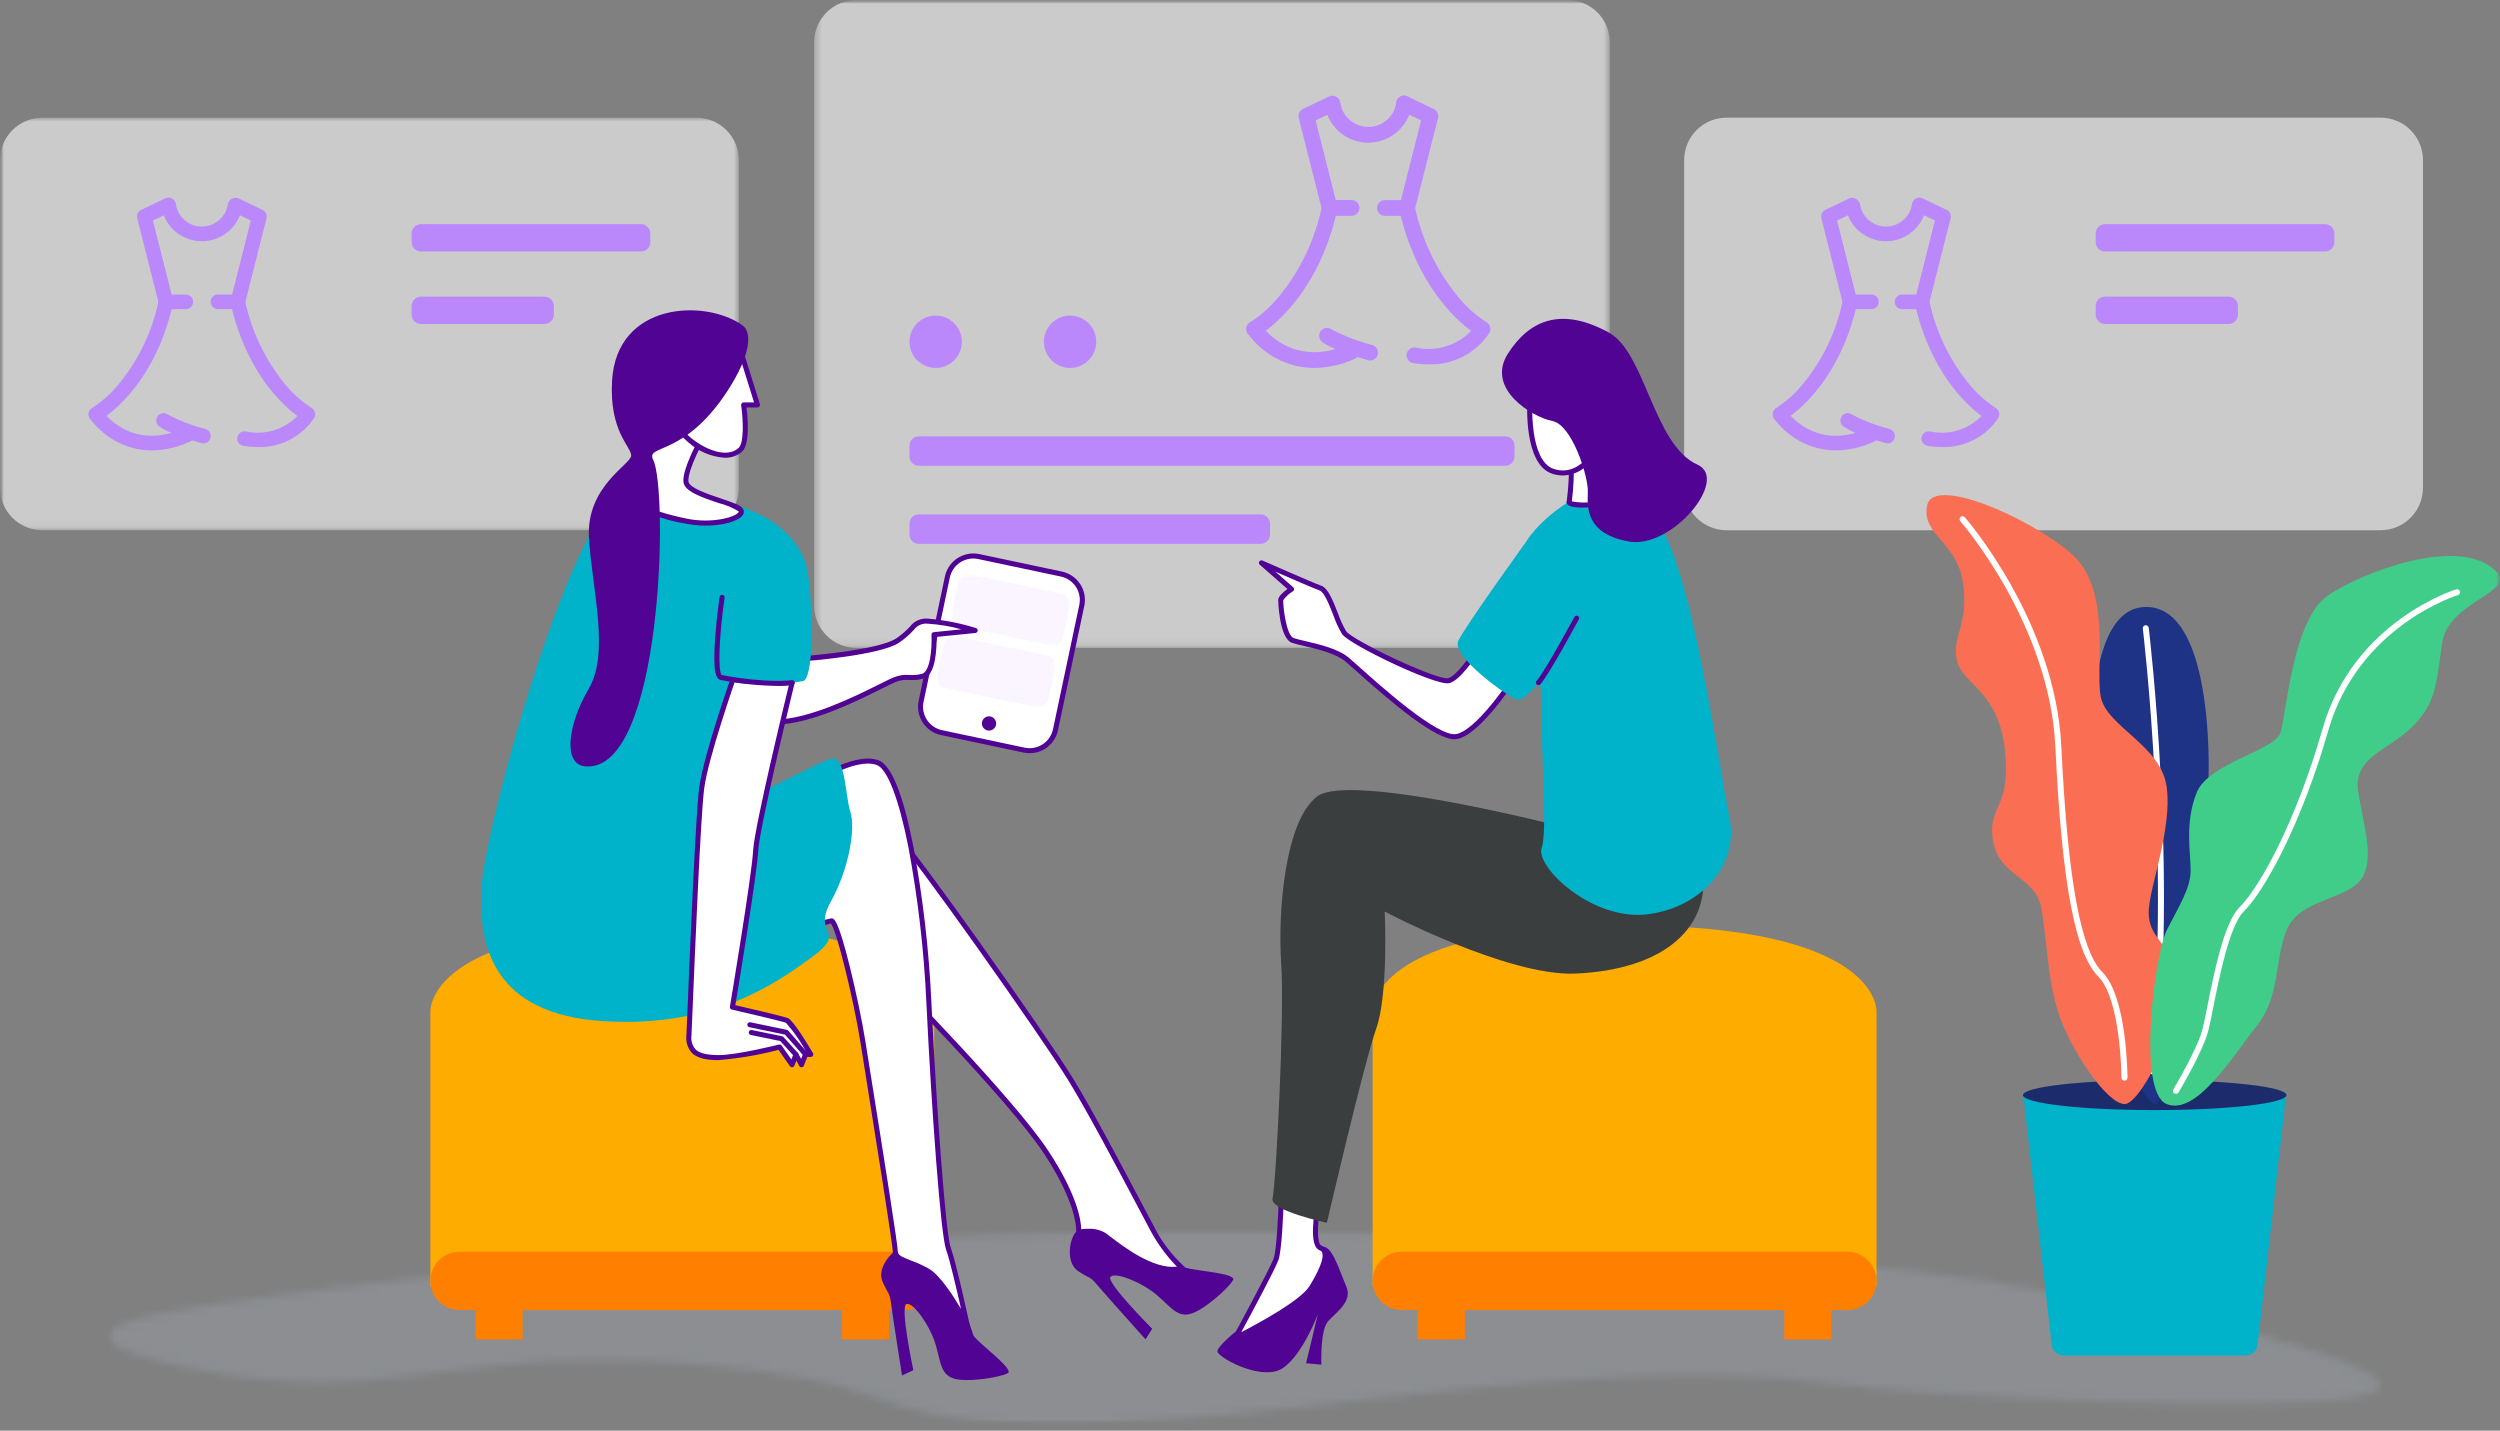 <svg width="339" height="194" viewBox="0 0 339 194" fill="none" xmlns="http://www.w3.org/2000/svg">
    <rect x="0" y="0" width="339" height="194" fill="#808080" stroke="none"/>
    <g clip-path="url(#clip0_3_4718)">
        <mask id="mask0_3_4718" style="mask-type:luminance" maskUnits="userSpaceOnUse" x="0" y="0"
            width="339" height="194">
            <path d="M339 0H0V193.244H339V0Z" fill="white" />
        </mask>
        <g mask="url(#mask0_3_4718)">
            <mask id="mask1_3_4718" style="mask-type:luminance" maskUnits="userSpaceOnUse" x="0"
                y="0" width="339" height="194">
                <path d="M339 0H0V193.244H339V0Z" fill="white" />
            </mask>
            <g mask="url(#mask1_3_4718)">
                <g opacity="0.59">
                    <mask id="mask2_3_4718" style="mask-type:luminance" maskUnits="userSpaceOnUse"
                        x="110" y="0" width="109" height="88">
                        <path d="M218.294 0H110.395V87.863H218.294V0Z" fill="white" />
                    </mask>
                    <g mask="url(#mask2_3_4718)">
                        <path
                            d="M212.539 87.863H116.149C115.393 87.863 114.645 87.714 113.947 87.425C113.249 87.136 112.615 86.712 112.08 86.178C111.546 85.643 111.122 85.009 110.833 84.311C110.544 83.613 110.395 82.865 110.395 82.109V5.754C110.395 4.228 111.001 2.764 112.08 1.685C113.159 0.606 114.623 0 116.149 0L212.54 0C213.296 0 214.044 0.149 214.742 0.438C215.44 0.727 216.074 1.151 216.609 1.685C217.143 2.22 217.567 2.854 217.856 3.552C218.145 4.25 218.294 4.998 218.294 5.754V82.109C218.294 82.865 218.145 83.613 217.856 84.311C217.567 85.009 217.143 85.643 216.609 86.178C216.074 86.712 215.44 87.136 214.742 87.425C214.044 87.714 213.296 87.863 212.54 87.863"
                            fill="white" />
                    </g>
                </g>
                <path
                    d="M204.106 63.16H124.584C124.249 63.159 123.929 63.026 123.692 62.789C123.455 62.552 123.322 62.232 123.321 61.897V60.433C123.322 60.098 123.455 59.778 123.692 59.541C123.929 59.304 124.249 59.171 124.584 59.17H204.106C204.441 59.171 204.761 59.304 204.998 59.541C205.235 59.778 205.368 60.098 205.369 60.433V61.9C205.368 62.235 205.235 62.555 204.998 62.792C204.761 63.029 204.441 63.162 204.106 63.163"
                    fill="#BB88FC" />
                <path
                    d="M170.953 73.748H124.584C124.249 73.747 123.929 73.614 123.692 73.377C123.455 73.14 123.322 72.82 123.321 72.485V71.013C123.322 70.678 123.455 70.358 123.692 70.121C123.929 69.885 124.249 69.751 124.584 69.75H170.953C171.288 69.751 171.608 69.885 171.845 70.121C172.082 70.358 172.215 70.678 172.216 71.013V72.48C172.215 72.815 172.082 73.135 171.845 73.372C171.608 73.609 171.288 73.742 170.953 73.743"
                    fill="#BB88FC" />
                <path
                    d="M130.429 46.345C130.429 47.048 130.221 47.735 129.83 48.319C129.44 48.904 128.884 49.359 128.235 49.629C127.586 49.898 126.871 49.968 126.182 49.831C125.492 49.694 124.859 49.355 124.362 48.858C123.865 48.361 123.526 47.728 123.389 47.038C123.252 46.349 123.323 45.634 123.592 44.985C123.861 44.336 124.316 43.781 124.9 43.39C125.485 42.999 126.172 42.791 126.875 42.791C127.818 42.791 128.722 43.166 129.388 43.832C130.055 44.498 130.429 45.402 130.429 46.345Z"
                    fill="#BB88FC" />
                <path
                    d="M148.653 46.345C148.653 47.048 148.445 47.735 148.054 48.319C147.663 48.904 147.108 49.359 146.459 49.629C145.81 49.898 145.095 49.968 144.406 49.831C143.716 49.694 143.083 49.355 142.586 48.858C142.089 48.361 141.75 47.728 141.613 47.038C141.476 46.349 141.547 45.634 141.816 44.985C142.085 44.336 142.54 43.781 143.125 43.39C143.709 42.999 144.396 42.791 145.099 42.791C146.042 42.791 146.946 43.166 147.612 43.832C148.279 44.498 148.653 45.402 148.653 46.345Z"
                    fill="#BB88FC" />
                <path
                    d="M190.795 29.275H187.795C187.511 29.275 187.238 29.162 187.037 28.961C186.836 28.76 186.723 28.488 186.723 28.203C186.723 27.919 186.836 27.647 187.037 27.446C187.238 27.245 187.511 27.132 187.795 27.132H189.964L192.698 16.332L189.946 15.014C189.816 14.955 189.698 14.871 189.601 14.767C189.503 14.662 189.428 14.539 189.379 14.405C189.329 14.27 189.308 14.128 189.314 13.985C189.321 13.842 189.357 13.702 189.419 13.573C189.48 13.444 189.567 13.329 189.674 13.234C189.781 13.139 189.906 13.066 190.042 13.021C190.177 12.975 190.32 12.957 190.463 12.967C190.605 12.977 190.745 13.016 190.872 13.081L194.415 14.781C194.638 14.888 194.818 15.069 194.923 15.293C195.028 15.517 195.052 15.77 194.991 16.01L191.837 28.474C191.779 28.705 191.645 28.91 191.457 29.057C191.268 29.204 191.037 29.283 190.798 29.283"
                    fill="#BB88FC" />
                <path
                    d="M193.712 49.411C193.014 49.409 192.318 49.352 191.629 49.241C191.49 49.219 191.357 49.17 191.237 49.096C191.117 49.022 191.013 48.926 190.93 48.812C190.763 48.582 190.695 48.295 190.739 48.014C190.784 47.734 190.938 47.483 191.169 47.316C191.399 47.149 191.685 47.08 191.966 47.125C193.307 47.422 194.702 47.371 196.018 46.977C197.334 46.583 198.527 45.858 199.484 44.872C197.248 43.217 191.971 38.387 189.748 28.438C189.693 28.163 189.748 27.878 189.9 27.643C190.053 27.408 190.292 27.242 190.565 27.181C190.839 27.12 191.126 27.169 191.364 27.316C191.602 27.464 191.773 27.699 191.84 27.971C192.78 32.456 194.78 36.65 197.673 40.203C198.777 41.56 200.088 42.736 201.556 43.687C201.679 43.757 201.787 43.85 201.874 43.962C201.96 44.074 202.024 44.202 202.061 44.338C202.098 44.475 202.108 44.617 202.09 44.758C202.072 44.898 202.027 45.033 201.956 45.156C201.058 46.508 199.829 47.609 198.387 48.354C196.944 49.099 195.336 49.463 193.713 49.412"
                    fill="#BB88FC" />
                <path
                    d="M183.299 29.275H180.299C180.06 29.275 179.829 29.196 179.64 29.049C179.452 28.902 179.318 28.697 179.26 28.466L176.106 16.002C176.045 15.762 176.07 15.509 176.175 15.285C176.28 15.061 176.459 14.88 176.682 14.773L180.225 13.073C180.48 12.958 180.77 12.948 181.033 13.044C181.295 13.14 181.51 13.335 181.631 13.588C181.752 13.84 181.769 14.13 181.68 14.395C181.59 14.66 181.4 14.879 181.151 15.006L178.399 16.32L181.133 27.12H183.302C183.581 27.128 183.845 27.245 184.039 27.445C184.233 27.645 184.341 27.913 184.341 28.192C184.341 28.47 184.233 28.738 184.039 28.938C183.845 29.138 183.581 29.255 183.302 29.263"
                    fill="#BB88FC" />
                <path
                    d="M170.062 45.69C169.827 45.688 169.599 45.609 169.413 45.465C169.227 45.32 169.094 45.119 169.034 44.892C168.974 44.664 168.99 44.423 169.081 44.206C169.171 43.989 169.33 43.808 169.534 43.69C171.002 42.74 172.311 41.566 173.416 40.211C176.328 36.67 178.33 32.471 179.249 27.979C179.28 27.842 179.337 27.712 179.418 27.597C179.499 27.482 179.602 27.384 179.72 27.308C179.839 27.233 179.972 27.181 180.11 27.157C180.249 27.133 180.391 27.136 180.528 27.167C180.665 27.198 180.795 27.255 180.91 27.336C181.025 27.417 181.124 27.52 181.199 27.638C181.274 27.757 181.326 27.89 181.35 28.028C181.374 28.167 181.371 28.309 181.34 28.446C178.54 40.967 170.908 45.379 170.585 45.561C170.425 45.651 170.245 45.698 170.061 45.698"
                    fill="#BB88FC" />
                <path
                    d="M185.544 19.351C184.137 19.354 182.774 18.859 181.696 17.954C180.618 17.049 179.895 15.792 179.655 14.405C179.626 14.264 179.625 14.119 179.653 13.978C179.681 13.837 179.737 13.703 179.817 13.584C179.898 13.465 180.002 13.364 180.123 13.286C180.244 13.208 180.379 13.155 180.52 13.13C180.662 13.105 180.807 13.11 180.947 13.142C181.087 13.175 181.219 13.235 181.335 13.32C181.452 13.404 181.55 13.511 181.624 13.634C181.698 13.758 181.746 13.895 181.766 14.037C181.925 14.937 182.4 15.75 183.106 16.331C183.811 16.912 184.701 17.222 185.614 17.205C186.528 17.188 187.406 16.845 188.089 16.239C188.773 15.633 189.217 14.802 189.343 13.897C189.381 13.616 189.53 13.361 189.756 13.189C189.982 13.017 190.267 12.942 190.549 12.98C190.831 13.018 191.085 13.167 191.257 13.393C191.429 13.619 191.504 13.905 191.466 14.186C191.265 15.615 190.555 16.924 189.468 17.872C188.38 18.821 186.986 19.346 185.543 19.35"
                    fill="#BB88FC" />
                <path
                    d="M178.221 49.898C176.365 49.901 174.54 49.427 172.921 48.521C171.446 47.704 170.167 46.574 169.174 45.211C169.096 45.094 169.042 44.963 169.014 44.825C168.987 44.687 168.987 44.545 169.014 44.407C169.042 44.269 169.096 44.137 169.174 44.02C169.253 43.904 169.353 43.803 169.47 43.725C169.587 43.647 169.718 43.593 169.856 43.565C169.994 43.538 170.136 43.538 170.274 43.565C170.412 43.593 170.543 43.647 170.66 43.725C170.777 43.803 170.878 43.904 170.956 44.021C171.13 44.279 175.191 50.106 182.867 46.678C182.996 46.616 183.136 46.581 183.279 46.574C183.422 46.568 183.565 46.59 183.699 46.639C183.833 46.689 183.957 46.764 184.061 46.862C184.166 46.96 184.25 47.078 184.308 47.208C184.366 47.339 184.398 47.48 184.401 47.623C184.404 47.766 184.378 47.908 184.325 48.041C184.272 48.174 184.194 48.295 184.093 48.397C183.993 48.499 183.873 48.58 183.741 48.635C182.013 49.442 180.133 49.873 178.226 49.898"
                    fill="#BB88FC" />
                <path
                    d="M185.802 48.885C185.703 48.885 185.604 48.871 185.509 48.844C184.7 48.615 180.598 47.418 179.3 46.377C179.186 46.29 179.09 46.182 179.019 46.058C178.947 45.934 178.901 45.796 178.884 45.654C178.866 45.512 178.878 45.368 178.917 45.23C178.956 45.092 179.022 44.963 179.112 44.852C179.202 44.74 179.313 44.647 179.439 44.579C179.565 44.511 179.704 44.469 179.846 44.456C179.989 44.442 180.133 44.457 180.269 44.5C180.406 44.543 180.533 44.613 180.642 44.706C182.372 45.608 184.201 46.305 186.093 46.783C186.339 46.856 186.551 47.014 186.69 47.23C186.829 47.446 186.886 47.704 186.851 47.958C186.816 48.212 186.691 48.446 186.498 48.615C186.306 48.785 186.059 48.88 185.802 48.883"
                    fill="#BB88FC" />
                <g opacity="0.59">
                    <mask id="mask3_3_4718" style="mask-type:luminance" maskUnits="userSpaceOnUse"
                        x="0" y="15" width="101" height="57">
                        <path d="M100.186 15.959H0V71.904H100.186V15.959Z" fill="white" />
                    </mask>
                    <g mask="url(#mask3_3_4718)">
                        <path
                            d="M94.431 71.904H5.754C4.228 71.904 2.764 71.298 1.685 70.219C0.606 69.14 0 67.676 0 66.15L0 21.709C0.001 20.184 0.608 18.721 1.687 17.643C2.766 16.565 4.229 15.959 5.754 15.959H94.431C95.957 15.959 97.421 16.565 98.5 17.644C99.579 18.723 100.185 20.187 100.185 21.713V66.149C100.185 67.675 99.579 69.139 98.5 70.218C97.421 71.297 95.957 71.904 94.431 71.904Z"
                            fill="white" />
                    </g>
                </g>
                <path
                    d="M86.921 34.1H57.075C56.74 34.099 56.42 33.965 56.183 33.729C55.947 33.492 55.813 33.172 55.812 32.837V31.655C55.813 31.32 55.947 31 56.183 30.763C56.42 30.526 56.74 30.393 57.075 30.392H86.921C87.255 30.394 87.575 30.528 87.811 30.765C88.047 31.001 88.18 31.322 88.181 31.656V32.838C88.18 33.173 88.046 33.493 87.81 33.73C87.573 33.967 87.253 34.1 86.918 34.101"
                    fill="#BB88FC" />
                <path
                    d="M73.84 43.931H57.075C56.74 43.93 56.42 43.797 56.183 43.56C55.947 43.323 55.813 43.003 55.812 42.668V41.486C55.813 41.151 55.947 40.831 56.183 40.594C56.42 40.358 56.74 40.224 57.075 40.223H73.841C74.176 40.224 74.496 40.358 74.733 40.594C74.969 40.831 75.103 41.151 75.104 41.486V42.668C75.103 43.003 74.969 43.323 74.733 43.56C74.496 43.797 74.176 43.93 73.841 43.931"
                    fill="#BB88FC" />
                <path
                    d="M32.249 41.926H29.46C29.213 41.901 28.985 41.786 28.818 41.602C28.652 41.418 28.56 41.179 28.56 40.931C28.56 40.683 28.652 40.444 28.818 40.26C28.985 40.076 29.213 39.961 29.46 39.936H31.474L34.012 29.903L31.457 28.679C31.246 28.55 31.09 28.347 31.02 28.109C30.95 27.872 30.971 27.617 31.078 27.394C31.185 27.171 31.37 26.995 31.599 26.901C31.828 26.807 32.084 26.802 32.317 26.885L35.606 28.461C35.813 28.561 35.978 28.729 36.076 28.937C36.173 29.144 36.196 29.379 36.141 29.602L33.213 41.176C33.158 41.39 33.033 41.58 32.859 41.716C32.684 41.852 32.469 41.926 32.248 41.927"
                    fill="#BB88FC" />
                <path
                    d="M34.958 60.622C34.31 60.62 33.663 60.568 33.023 60.464C32.892 60.445 32.767 60.401 32.654 60.333C32.54 60.265 32.442 60.176 32.364 60.069C32.285 59.963 32.229 59.842 32.198 59.714C32.167 59.586 32.161 59.453 32.182 59.323C32.203 59.192 32.249 59.068 32.319 58.955C32.388 58.843 32.479 58.746 32.587 58.669C32.694 58.593 32.816 58.538 32.944 58.509C33.073 58.48 33.206 58.476 33.336 58.499C34.581 58.775 35.877 58.728 37.099 58.362C38.321 57.996 39.429 57.323 40.317 56.407C38.241 54.87 33.341 50.386 31.277 41.148C31.247 41.02 31.243 40.887 31.265 40.758C31.286 40.628 31.333 40.504 31.403 40.392C31.473 40.281 31.564 40.185 31.672 40.109C31.779 40.033 31.901 39.979 32.029 39.95C32.157 39.922 32.29 39.919 32.419 39.942C32.549 39.965 32.672 40.013 32.783 40.084C32.894 40.155 32.989 40.247 33.064 40.355C33.139 40.464 33.192 40.585 33.219 40.714C34.092 44.878 35.949 48.772 38.635 52.071C39.659 53.33 40.873 54.422 42.235 55.305C42.465 55.437 42.633 55.654 42.703 55.91C42.772 56.166 42.738 56.439 42.606 56.669C41.772 57.925 40.632 58.947 39.292 59.639C37.953 60.331 36.459 60.669 34.952 60.621"
                    fill="#BB88FC" />
                <path
                    d="M25.288 41.926H22.5C22.279 41.925 22.064 41.851 21.889 41.715C21.715 41.579 21.59 41.389 21.535 41.175L18.607 29.602C18.552 29.379 18.575 29.144 18.672 28.937C18.77 28.729 18.936 28.561 19.142 28.461L22.431 26.885C22.668 26.778 22.937 26.768 23.181 26.857C23.426 26.946 23.625 27.127 23.738 27.362C23.85 27.596 23.866 27.865 23.783 28.111C23.699 28.358 23.523 28.561 23.291 28.679L20.736 29.903L23.274 39.936H25.288C25.535 39.961 25.763 40.076 25.93 40.26C26.096 40.444 26.188 40.683 26.188 40.931C26.188 41.179 26.096 41.418 25.93 41.602C25.763 41.786 25.535 41.901 25.288 41.926Z"
                    fill="#BB88FC" />
                <path
                    d="M12.998 57.168C12.778 57.168 12.565 57.095 12.39 56.961C12.216 56.827 12.092 56.639 12.036 56.426C11.98 56.214 11.996 55.989 12.081 55.786C12.167 55.584 12.317 55.415 12.508 55.307C13.869 54.423 15.084 53.332 16.108 52.073C18.812 48.785 20.671 44.886 21.524 40.716C21.551 40.587 21.604 40.465 21.679 40.357C21.754 40.249 21.849 40.157 21.96 40.086C22.07 40.015 22.194 39.967 22.324 39.944C22.453 39.921 22.586 39.924 22.714 39.952C22.842 39.981 22.964 40.035 23.071 40.111C23.179 40.187 23.27 40.283 23.34 40.394C23.41 40.506 23.457 40.63 23.479 40.76C23.5 40.889 23.496 41.022 23.466 41.15C20.866 52.776 13.78 56.873 13.479 57.042C13.331 57.126 13.163 57.17 12.993 57.17"
                    fill="#BB88FC" />
                <path
                    d="M27.373 32.712C26.066 32.715 24.801 32.255 23.8 31.415C22.799 30.575 22.128 29.407 21.905 28.12C21.88 27.99 21.881 27.857 21.907 27.727C21.934 27.597 21.987 27.474 22.062 27.366C22.137 27.257 22.233 27.164 22.344 27.092C22.456 27.021 22.58 26.972 22.711 26.95C22.841 26.927 22.974 26.93 23.104 26.96C23.233 26.989 23.354 27.044 23.462 27.121C23.569 27.198 23.66 27.296 23.73 27.409C23.799 27.522 23.845 27.647 23.865 27.778C24.012 28.614 24.453 29.37 25.108 29.91C25.763 30.45 26.589 30.738 27.438 30.722C28.287 30.707 29.102 30.388 29.737 29.825C30.372 29.261 30.784 28.489 30.9 27.648C30.958 27.407 31.103 27.195 31.308 27.055C31.512 26.915 31.762 26.856 32.008 26.889C32.254 26.923 32.478 27.047 32.638 27.236C32.798 27.427 32.881 27.669 32.872 27.917C32.687 29.245 32.029 30.462 31.018 31.344C30.008 32.226 28.713 32.713 27.372 32.717"
                    fill="#BB88FC" />
                <path
                    d="M20.573 61.075C18.848 61.078 17.152 60.638 15.647 59.796C14.277 59.038 13.089 57.989 12.167 56.723C12.037 56.504 11.997 56.243 12.054 55.995C12.111 55.746 12.261 55.529 12.473 55.388C12.685 55.247 12.943 55.193 13.194 55.236C13.445 55.28 13.67 55.419 13.822 55.623C13.984 55.862 17.755 61.273 24.881 58.09C25.002 58.021 25.137 57.977 25.276 57.963C25.415 57.949 25.555 57.964 25.688 58.008C25.82 58.051 25.943 58.121 26.047 58.215C26.15 58.308 26.233 58.423 26.29 58.55C26.347 58.678 26.377 58.816 26.377 58.955C26.378 59.095 26.349 59.233 26.293 59.361C26.236 59.489 26.154 59.603 26.051 59.697C25.947 59.791 25.826 59.863 25.693 59.907C24.089 60.656 22.343 61.056 20.573 61.08"
                    fill="#BB88FC" />
                <path
                    d="M27.611 60.131C27.519 60.131 27.427 60.118 27.339 60.093C26.588 59.88 22.779 58.769 21.574 57.802C21.469 57.721 21.382 57.62 21.317 57.505C21.251 57.39 21.21 57.264 21.194 57.132C21.178 57.001 21.189 56.868 21.226 56.741C21.262 56.614 21.323 56.495 21.406 56.392C21.489 56.289 21.591 56.203 21.707 56.14C21.823 56.077 21.951 56.038 22.083 56.024C22.214 56.011 22.347 56.024 22.474 56.063C22.6 56.102 22.717 56.165 22.819 56.25C24.426 57.087 26.124 57.734 27.881 58.178C28.105 58.25 28.297 58.398 28.423 58.598C28.549 58.797 28.599 59.035 28.567 59.268C28.535 59.502 28.421 59.716 28.246 59.874C28.071 60.031 27.846 60.122 27.61 60.13"
                    fill="#BB88FC" />
                <g opacity="0.59">
                    <path
                        d="M322.802 71.903H234.125C232.599 71.903 231.135 71.297 230.056 70.218C228.977 69.139 228.371 67.675 228.371 66.149V21.708C228.371 20.182 228.977 18.718 230.056 17.639C231.135 16.56 232.599 15.954 234.125 15.954H322.802C324.328 15.954 325.792 16.56 326.871 17.639C327.95 18.718 328.556 20.182 328.556 21.708V66.144C328.556 66.9 328.407 67.648 328.118 68.346C327.829 69.044 327.405 69.678 326.871 70.213C326.336 70.747 325.702 71.171 325.004 71.46C324.306 71.749 323.558 71.898 322.802 71.898"
                        fill="white" />
                </g>
                <path
                    d="M315.283 34.1H285.437C285.102 34.099 284.782 33.965 284.545 33.729C284.309 33.492 284.175 33.172 284.174 32.837V31.655C284.175 31.32 284.309 31 284.545 30.763C284.782 30.526 285.102 30.393 285.437 30.392H315.283C315.618 30.393 315.938 30.526 316.175 30.763C316.412 31 316.545 31.32 316.546 31.655V32.837C316.545 33.172 316.412 33.492 316.175 33.729C315.938 33.965 315.618 34.099 315.283 34.1Z"
                    fill="#BB88FC" />
                <path
                    d="M302.203 43.931H285.437C285.102 43.93 284.782 43.797 284.545 43.56C284.309 43.323 284.175 43.003 284.174 42.668V41.486C284.175 41.151 284.309 40.831 284.545 40.594C284.782 40.358 285.102 40.224 285.437 40.223H302.203C302.538 40.224 302.858 40.358 303.095 40.594C303.332 40.831 303.465 41.151 303.466 41.486V42.668C303.465 43.003 303.332 43.323 303.095 43.56C302.858 43.797 302.538 43.93 302.203 43.931Z"
                    fill="#BB88FC" />
                <path
                    d="M260.614 41.926H257.825C257.578 41.901 257.35 41.786 257.183 41.602C257.017 41.418 256.925 41.179 256.925 40.931C256.925 40.683 257.017 40.444 257.183 40.26C257.35 40.076 257.578 39.961 257.825 39.936H259.839L262.377 29.903L259.822 28.679C259.59 28.561 259.414 28.358 259.33 28.111C259.247 27.865 259.263 27.596 259.375 27.362C259.488 27.127 259.687 26.946 259.932 26.857C260.176 26.768 260.445 26.778 260.682 26.885L263.971 28.461C264.178 28.561 264.344 28.729 264.441 28.937C264.538 29.144 264.561 29.379 264.506 29.602L261.578 41.175C261.523 41.389 261.398 41.579 261.224 41.715C261.049 41.851 260.835 41.925 260.614 41.926Z"
                    fill="#BB88FC" />
                <path
                    d="M263.33 60.622C262.682 60.62 262.035 60.568 261.396 60.464C261.265 60.445 261.14 60.401 261.027 60.333C260.913 60.265 260.815 60.176 260.737 60.069C260.658 59.963 260.602 59.842 260.571 59.714C260.54 59.586 260.534 59.453 260.555 59.323C260.576 59.192 260.622 59.068 260.692 58.955C260.761 58.843 260.852 58.746 260.96 58.669C261.067 58.593 261.189 58.538 261.317 58.509C261.446 58.48 261.579 58.476 261.709 58.499C262.955 58.775 264.25 58.728 265.472 58.362C266.694 57.996 267.802 57.323 268.69 56.407C266.614 54.87 261.714 50.386 259.65 41.148C259.62 40.902 259.683 40.654 259.827 40.451C259.97 40.249 260.183 40.107 260.425 40.053C260.667 39.999 260.92 40.037 261.136 40.159C261.351 40.281 261.514 40.479 261.592 40.714C262.465 44.878 264.322 48.772 267.008 52.071C268.032 53.33 269.247 54.421 270.608 55.305C270.838 55.437 271.007 55.654 271.076 55.91C271.146 56.166 271.112 56.439 270.98 56.669C270.146 57.925 269.006 58.947 267.666 59.639C266.327 60.33 264.833 60.668 263.326 60.621"
                    fill="#BB88FC" />
                <path
                    d="M253.657 41.926H250.867C250.646 41.925 250.431 41.851 250.256 41.715C250.082 41.579 249.957 41.389 249.902 41.175L246.974 29.602C246.919 29.379 246.942 29.144 247.039 28.937C247.137 28.729 247.302 28.561 247.509 28.461L250.798 26.885C251.031 26.802 251.287 26.807 251.515 26.901C251.744 26.995 251.93 27.171 252.037 27.394C252.144 27.617 252.165 27.872 252.095 28.109C252.025 28.347 251.869 28.55 251.658 28.679L249.103 29.903L251.641 39.936H253.655C253.794 39.922 253.935 39.937 254.067 39.981C254.2 40.025 254.322 40.096 254.426 40.189C254.529 40.283 254.612 40.398 254.669 40.525C254.726 40.653 254.755 40.791 254.755 40.931C254.755 41.071 254.726 41.209 254.669 41.337C254.612 41.464 254.529 41.579 254.426 41.673C254.322 41.766 254.2 41.837 254.067 41.881C253.935 41.925 253.794 41.94 253.655 41.926"
                    fill="#BB88FC" />
                <path
                    d="M241.361 57.168C241.143 57.164 240.933 57.089 240.762 56.955C240.59 56.82 240.468 56.633 240.412 56.423C240.357 56.212 240.372 55.989 240.454 55.788C240.537 55.587 240.684 55.418 240.871 55.307C242.232 54.423 243.447 53.332 244.471 52.073C247.175 48.785 249.034 44.886 249.887 40.716C249.965 40.481 250.128 40.283 250.343 40.161C250.559 40.039 250.812 40.001 251.054 40.055C251.296 40.109 251.509 40.251 251.652 40.453C251.796 40.656 251.858 40.904 251.829 41.15C249.229 52.776 242.143 56.873 241.842 57.042C241.694 57.126 241.526 57.17 241.356 57.17"
                    fill="#BB88FC" />
                <path
                    d="M255.743 32.712C254.436 32.715 253.171 32.255 252.17 31.415C251.17 30.575 250.498 29.407 250.275 28.12C250.25 27.99 250.251 27.857 250.278 27.727C250.305 27.597 250.357 27.474 250.432 27.366C250.507 27.257 250.603 27.164 250.714 27.092C250.826 27.021 250.95 26.972 251.081 26.95C251.211 26.927 251.345 26.93 251.474 26.96C251.602 26.989 251.724 27.044 251.832 27.121C251.939 27.198 252.03 27.296 252.1 27.409C252.169 27.522 252.215 27.647 252.235 27.778C252.382 28.614 252.823 29.37 253.478 29.91C254.133 30.45 254.959 30.738 255.808 30.722C256.657 30.707 257.472 30.388 258.107 29.825C258.742 29.261 259.154 28.489 259.27 27.648C259.328 27.407 259.473 27.195 259.678 27.055C259.882 26.915 260.132 26.856 260.378 26.889C260.624 26.923 260.848 27.047 261.008 27.236C261.168 27.427 261.251 27.669 261.242 27.917C261.057 29.245 260.399 30.462 259.388 31.344C258.378 32.226 257.083 32.713 255.742 32.717"
                    fill="#BB88FC" />
                <path
                    d="M248.941 61.075C247.216 61.078 245.52 60.638 244.015 59.796C242.645 59.037 241.458 57.989 240.536 56.723C240.424 56.504 240.396 56.252 240.458 56.014C240.52 55.777 240.668 55.57 240.872 55.434C241.077 55.298 241.325 55.242 241.568 55.277C241.811 55.312 242.033 55.435 242.191 55.623C242.353 55.862 246.124 61.273 253.25 58.09C253.371 58.021 253.506 57.977 253.645 57.963C253.784 57.949 253.924 57.964 254.057 58.008C254.189 58.051 254.312 58.121 254.415 58.215C254.519 58.308 254.602 58.423 254.659 58.55C254.716 58.678 254.746 58.816 254.746 58.955C254.747 59.095 254.718 59.233 254.662 59.361C254.605 59.489 254.523 59.603 254.42 59.697C254.316 59.791 254.194 59.863 254.062 59.907C252.458 60.656 250.712 61.056 248.942 61.08"
                    fill="#BB88FC" />
                <path
                    d="M255.98 60.131C255.888 60.131 255.796 60.118 255.708 60.093C254.957 59.88 251.148 58.769 249.943 57.802C249.838 57.721 249.751 57.62 249.686 57.505C249.62 57.39 249.579 57.264 249.563 57.132C249.547 57.001 249.558 56.868 249.594 56.741C249.631 56.614 249.692 56.495 249.775 56.392C249.858 56.289 249.96 56.203 250.076 56.14C250.193 56.077 250.32 56.038 250.452 56.024C250.583 56.011 250.716 56.024 250.843 56.063C250.969 56.102 251.087 56.165 251.188 56.25C252.795 57.087 254.493 57.734 256.25 58.178C256.474 58.25 256.666 58.398 256.792 58.598C256.918 58.797 256.969 59.035 256.936 59.268C256.904 59.502 256.79 59.716 256.615 59.874C256.44 60.031 256.215 60.122 255.979 60.13"
                    fill="#BB88FC" />
                <g opacity="0.3">
                    <mask id="mask4_3_4718" style="mask-type:luminance" maskUnits="userSpaceOnUse"
                        x="14" y="166" width="309" height="28">
                        <path d="M322.959 166.861H14.695V193.243H322.959V166.861Z" fill="white" />
                    </mask>
                    <g mask="url(#mask4_3_4718)">
                        <mask id="mask5_3_4718" style="mask-type:luminance"
                            maskUnits="userSpaceOnUse" x="14" y="166" width="309" height="28">
                            <path
                                d="M29.785 176.759C24.057 177.576 14.752 179.074 14.692 181.232C14.638 183.179 22.131 184.774 24.754 185.332C54.745 191.717 61.26 181.012 100.942 185.632C121.755 188.056 118.615 192.076 137.072 193.087C162.326 194.471 200.818 186.071 232.389 186.449C245.859 186.61 246.071 187.971 264.403 189.058C271.603 189.485 322.046 192.413 322.943 187.94C323.105 187.131 321.889 184.878 300.076 179.366C300.076 179.366 195.935 153.055 29.785 176.757"
                                fill="white" />
                        </mask>
                        <g mask="url(#mask5_3_4718)">
                            <path d="M323.109 153.057H14.642V194.473H323.109V153.057Z"
                                fill="url(#paint0_linear_3_4718)" />
                        </g>
                    </g>
                </g>
                <path
                    d="M304.528 183.811H279.828C279.429 183.811 279.044 183.664 278.746 183.399C278.449 183.133 278.259 182.767 278.214 182.371L274.314 148.089H310.036L306.136 182.371C306.091 182.767 305.901 183.133 305.604 183.399C305.306 183.664 304.921 183.811 304.522 183.811"
                    fill="#00B2CA" />
                <path
                    d="M310.039 148.496C310.039 149.617 302.039 150.526 292.178 150.526C282.317 150.526 274.317 149.617 274.317 148.496C274.317 147.375 282.317 146.466 292.178 146.466C302.039 146.466 310.039 147.375 310.039 148.496Z"
                    fill="#1C2B6B" />
                <path
                    d="M290.556 82.327C280.814 83.139 284.056 112.366 284.056 112.366C286.492 137.534 289.739 148.9 292.175 149.712C294.611 150.524 299.482 113.99 299.482 105.059C299.482 105.059 300.294 81.515 290.551 82.327"
                    fill="#1E3286" />
                <path
                    d="M291.775 145.652C291.718 145.653 291.661 145.641 291.608 145.617C291.556 145.594 291.509 145.559 291.471 145.516C291.433 145.473 291.405 145.422 291.388 145.367C291.372 145.312 291.367 145.254 291.375 145.197C294.575 118.76 290.604 85.549 290.563 85.216C290.555 85.112 290.587 85.008 290.653 84.927C290.719 84.846 290.814 84.794 290.918 84.781C291.021 84.768 291.126 84.796 291.21 84.858C291.294 84.921 291.351 85.013 291.368 85.116C291.409 85.45 295.396 118.759 292.18 145.293C292.169 145.391 292.123 145.482 292.049 145.548C291.975 145.614 291.879 145.651 291.78 145.65"
                    fill="white" />
                <path
                    d="M261.323 68.525C260.511 72.584 265.383 73.396 266.194 79.079C267.005 84.762 264.57 86.386 265.382 89.633C266.194 92.88 271.065 93.692 271.877 101.811C272.689 109.93 269.441 109.118 270.253 113.989C271.065 118.86 275.936 118.86 276.748 122.919C277.56 126.978 277.56 132.661 279.183 137.533C280.806 142.405 285.678 149.711 288.114 149.711C290.55 149.711 297.045 135.911 295.421 131.85C293.797 127.789 291.362 126.979 291.362 123.731C291.362 120.483 294.61 112.365 293.798 106.682C292.986 100.999 285.679 98.563 284.867 94.504C284.055 90.445 286.491 79.89 280.808 75.019C275.125 70.148 262.135 64.465 261.323 68.524"
                    fill="#FA6E53" />
                <path
                    d="M338.455 77.455C341.325 80.325 331.96 81.514 331.148 87.197C330.336 92.88 330.336 95.316 327.089 98.563C323.842 101.81 318.97 102.622 319.782 107.494C320.594 112.366 322.218 117.236 319.782 119.672C317.346 122.108 311.663 122.108 310.039 126.167C308.415 130.226 309.227 135.097 305.98 139.157C302.733 143.217 297.861 151.335 293.802 149.711C289.743 148.087 292.178 129.411 293.802 126.167C295.426 122.923 297.049 120.484 297.049 118.048C297.049 115.612 296.237 111.553 297.861 107.494C299.485 103.435 308.415 101.811 309.227 99.375C310.039 96.939 310.851 83.949 315.722 80.702C320.593 77.455 333.584 72.583 338.455 77.455Z"
                    fill="#40CD8A" />
                <path
                    d="M295.061 148.322C294.989 148.322 294.919 148.303 294.857 148.267C294.795 148.231 294.743 148.178 294.708 148.116C294.672 148.053 294.654 147.983 294.655 147.911C294.656 147.839 294.676 147.769 294.713 147.707C294.746 147.652 297.998 142.216 298.684 139.468C298.861 138.76 299.075 137.688 299.321 136.446C300.221 131.939 301.575 125.129 303.662 123.046C306.692 120.017 311.533 110.739 314.925 98.866C319.104 84.238 332.925 79.957 333.06 79.915C333.111 79.9 333.165 79.895 333.218 79.9C333.271 79.906 333.322 79.921 333.369 79.947C333.416 79.972 333.458 80.006 333.491 80.047C333.525 80.089 333.55 80.136 333.566 80.188C333.581 80.239 333.586 80.292 333.58 80.345C333.575 80.398 333.559 80.45 333.534 80.497C333.509 80.544 333.474 80.585 333.433 80.619C333.392 80.653 333.344 80.678 333.293 80.693C333.158 80.733 319.76 84.893 315.705 99.093C312.275 111.099 307.339 120.522 304.236 123.625C302.323 125.538 300.943 132.472 300.118 136.614C299.868 137.866 299.653 138.947 299.472 139.674C298.756 142.54 295.545 147.907 295.409 148.134C295.373 148.195 295.323 148.245 295.262 148.28C295.201 148.315 295.131 148.334 295.061 148.334"
                    fill="white" />
                <path
                    d="M288.077 146.543C287.97 146.543 287.868 146.501 287.792 146.426C287.716 146.351 287.673 146.25 287.671 146.143C287.671 146.037 287.601 135.488 284.509 132.396C281.373 129.259 279.583 119.662 278.709 101.277C277.909 84.577 265.94 70.812 265.82 70.677C265.784 70.637 265.756 70.591 265.738 70.54C265.721 70.489 265.713 70.436 265.716 70.382C265.719 70.328 265.733 70.276 265.756 70.227C265.78 70.179 265.812 70.136 265.853 70.1C265.893 70.065 265.94 70.038 265.991 70.02C266.042 70.003 266.096 69.996 266.149 70C266.203 70.004 266.255 70.018 266.303 70.042C266.351 70.066 266.394 70.099 266.429 70.14C266.552 70.279 278.711 84.245 279.519 101.24C280.373 119.162 282.141 128.88 285.084 131.824C288.412 135.152 288.484 145.696 288.484 146.143C288.484 146.25 288.442 146.352 288.368 146.429C288.293 146.505 288.191 146.548 288.084 146.55L288.077 146.543Z"
                    fill="white" />
                <path
                    d="M138.873 101.713L127.668 99.343C126.736 99.146 125.921 98.587 125.402 97.789C124.882 96.99 124.701 96.019 124.898 95.087L128.462 78.238C128.659 77.306 129.218 76.491 130.016 75.972C130.814 75.452 131.786 75.271 132.718 75.468L143.923 77.838C144.855 78.035 145.67 78.594 146.189 79.393C146.708 80.191 146.89 81.162 146.693 82.094L143.129 98.943C143.032 99.405 142.845 99.842 142.578 100.232C142.311 100.621 141.971 100.953 141.576 101.211C141.18 101.468 140.738 101.645 140.274 101.731C139.811 101.817 139.334 101.811 138.873 101.713Z"
                    fill="white" />
                <path
                    d="M139.621 102.134C139.346 102.134 139.072 102.105 138.803 102.048L127.603 99.678C127.098 99.571 126.618 99.366 126.192 99.074C125.766 98.781 125.402 98.408 125.12 97.975C124.839 97.543 124.645 97.058 124.55 96.55C124.456 96.043 124.462 95.521 124.569 95.016L128.133 78.167C128.349 77.147 128.962 76.254 129.836 75.685C130.71 75.116 131.775 74.917 132.795 75.133L143.995 77.503C144.5 77.61 144.98 77.815 145.406 78.107C145.832 78.4 146.196 78.773 146.478 79.206C146.759 79.638 146.953 80.123 147.048 80.63C147.142 81.138 147.136 81.66 147.029 82.165L143.465 99.015C143.279 99.897 142.796 100.688 142.096 101.256C141.396 101.824 140.522 102.133 139.621 102.134ZM131.967 75.735C131.224 75.738 130.503 75.995 129.927 76.464C129.35 76.933 128.951 77.586 128.797 78.313L125.233 95.162C125.055 96.005 125.219 96.884 125.689 97.606C126.159 98.328 126.896 98.834 127.739 99.012L138.939 101.382C139.356 101.471 139.787 101.476 140.207 101.398C140.626 101.32 141.026 101.16 141.384 100.927C141.741 100.695 142.05 100.394 142.291 100.042C142.532 99.69 142.701 99.293 142.789 98.876L146.353 82.027C146.441 81.61 146.447 81.179 146.368 80.76C146.29 80.34 146.13 79.94 145.898 79.583C145.665 79.225 145.364 78.917 145.012 78.676C144.66 78.435 144.264 78.265 143.847 78.177L132.647 75.807C132.423 75.759 132.196 75.735 131.967 75.735Z"
                    fill="#510394" />
                <g opacity="0.59">
                    <mask id="mask6_3_4718" style="mask-type:luminance" maskUnits="userSpaceOnUse"
                        x="128" y="77" width="18" height="11">
                        <path d="M145.086 77.847H128.997V87.562H145.086V77.847Z" fill="white" />
                    </mask>
                    <g mask="url(#mask6_3_4718)">
                        <path
                            d="M142.513 87.532L130.084 84.903C129.908 84.866 129.741 84.794 129.593 84.692C129.444 84.591 129.317 84.461 129.219 84.31C129.121 84.159 129.053 83.99 129.021 83.814C128.988 83.637 128.99 83.455 129.027 83.279L129.946 78.933C129.983 78.757 130.055 78.59 130.157 78.442C130.258 78.293 130.388 78.166 130.539 78.068C130.69 77.97 130.859 77.903 131.035 77.87C131.212 77.837 131.394 77.839 131.57 77.876L143.999 80.505C144.175 80.542 144.342 80.614 144.491 80.715C144.639 80.817 144.766 80.947 144.864 81.098C144.962 81.249 145.03 81.417 145.063 81.594C145.096 81.771 145.093 81.953 145.056 82.129L144.137 86.475C144.1 86.651 144.028 86.818 143.927 86.966C143.825 87.115 143.695 87.242 143.544 87.34C143.393 87.438 143.224 87.505 143.048 87.538C142.871 87.572 142.689 87.569 142.513 87.532Z"
                            fill="#F6EEFF" />
                    </g>
                </g>
                <g opacity="0.59">
                    <mask id="mask7_3_4718" style="mask-type:luminance" maskUnits="userSpaceOnUse"
                        x="127" y="86" width="17" height="10">
                        <path d="M143.123 86.223H127.034V95.938H143.123V86.223Z" fill="white" />
                    </mask>
                    <g mask="url(#mask7_3_4718)">
                        <path
                            d="M140.55 95.908L128.121 93.279C127.945 93.242 127.778 93.17 127.63 93.069C127.481 92.967 127.354 92.837 127.256 92.686C127.158 92.535 127.09 92.367 127.057 92.19C127.025 92.013 127.027 91.831 127.064 91.655L127.983 87.309C128.02 87.133 128.092 86.966 128.193 86.818C128.295 86.669 128.425 86.542 128.576 86.444C128.727 86.346 128.895 86.278 129.072 86.246C129.249 86.213 129.431 86.215 129.607 86.252L142.036 88.881C142.212 88.918 142.379 88.99 142.528 89.091C142.676 89.193 142.803 89.323 142.901 89.474C142.999 89.625 143.067 89.793 143.1 89.97C143.133 90.147 143.13 90.329 143.093 90.505L142.174 94.851C142.137 95.027 142.065 95.194 141.964 95.343C141.862 95.491 141.732 95.618 141.581 95.716C141.43 95.814 141.261 95.882 141.085 95.915C140.908 95.948 140.726 95.945 140.55 95.908Z"
                            fill="#F6EEFF" />
                    </g>
                </g>
                <path
                    d="M135.078 98.101C135.078 98.292 135.021 98.479 134.915 98.638C134.809 98.797 134.658 98.921 134.481 98.994C134.304 99.068 134.11 99.087 133.922 99.049C133.735 99.012 133.562 98.92 133.427 98.785C133.292 98.65 133.2 98.477 133.163 98.29C133.125 98.102 133.144 97.908 133.218 97.731C133.291 97.554 133.415 97.403 133.574 97.297C133.733 97.191 133.92 97.134 134.111 97.134C134.367 97.134 134.613 97.236 134.795 97.417C134.976 97.599 135.078 97.844 135.078 98.101Z"
                    fill="#510394" />
                <path
                    d="M254.456 174.434H186.128V137.199C186.128 137.199 185.34 125.475 220.292 125.475C255.244 125.475 254.456 137.199 254.456 137.199V174.434Z"
                    fill="#FFAC00" />
                <path
                    d="M252.045 170.047C251.559 169.842 251.036 169.736 250.508 169.737H190.075C189.027 169.737 188.023 170.153 187.282 170.894C186.541 171.635 186.125 172.639 186.125 173.687C186.125 174.735 186.541 175.739 187.282 176.48C188.023 177.221 189.027 177.637 190.075 177.637H192.256V181.616H198.634V177.647H241.949V181.626H248.327V177.647H250.508C251.419 177.646 252.301 177.33 253.006 176.754C253.711 176.177 254.194 175.374 254.375 174.481C254.556 173.589 254.423 172.661 253.998 171.855C253.574 171.05 252.884 170.415 252.045 170.06"
                    fill="#FF7F00" />
                <path
                    d="M126.688 174.434H58.36V137.199C58.36 137.199 57.572 125.475 92.524 125.475C127.476 125.475 126.688 137.199 126.688 137.199V174.434Z"
                    fill="#FFAC00" />
                <path
                    d="M124.277 170.047C123.791 169.842 123.268 169.736 122.74 169.737H62.307C61.259 169.737 60.255 170.153 59.514 170.894C58.773 171.635 58.357 172.639 58.357 173.687C58.357 174.735 58.773 175.739 59.514 176.48C60.255 177.221 61.259 177.637 62.307 177.637H64.488V181.616H70.868V177.647H114.183V181.626H120.561V177.647H122.742C123.653 177.646 124.535 177.33 125.24 176.754C125.945 176.177 126.429 175.374 126.609 174.481C126.79 173.589 126.657 172.661 126.232 171.855C125.808 171.05 125.118 170.415 124.279 170.06"
                    fill="#FF7F00" />
                <path
                    d="M108.191 89.385C108.191 89.385 119.176 88.613 121.749 86.833C124.322 85.053 123.695 84.233 125.892 84.233C128.044 84.427 130.169 84.847 132.232 85.488L126.646 86.053C126.646 86.053 126.897 91.263 125.077 91.702C123.257 92.141 123.068 91.514 121.377 92.141C119.686 92.768 111.208 97.79 105.245 97.916C99.282 98.042 108.195 89.379 108.195 89.379"
                    fill="white" />
                <path
                    d="M105.118 98.266C103.965 98.266 103.24 97.93 102.962 97.266C102.015 95.002 107.342 89.733 107.953 89.14C108.01 89.082 108.086 89.047 108.167 89.04C108.276 89.032 119.087 88.254 121.555 86.548C122.232 86.089 122.854 85.552 123.406 84.948C123.692 84.57 124.072 84.273 124.509 84.088C124.945 83.903 125.422 83.836 125.893 83.893C128.079 84.083 130.238 84.509 132.332 85.163C132.408 85.186 132.474 85.234 132.518 85.3C132.562 85.366 132.582 85.445 132.574 85.524C132.567 85.603 132.532 85.676 132.476 85.733C132.42 85.788 132.346 85.823 132.267 85.831L126.999 86.364C127.028 87.618 126.974 91.599 125.157 92.038C124.54 92.196 123.902 92.252 123.267 92.202C122.663 92.143 122.053 92.234 121.492 92.466C121.142 92.596 120.445 92.944 119.562 93.385C116.219 95.055 109.995 98.162 105.249 98.262H105.119M108.342 89.714C106.167 91.847 103.024 95.634 103.595 96.999C103.764 97.399 104.316 97.599 105.235 97.577C109.828 97.477 115.962 94.417 119.257 92.777C120.194 92.309 120.87 91.971 121.257 91.829C121.905 91.564 122.608 91.459 123.306 91.523C123.875 91.569 124.447 91.519 125 91.377C126.125 91.105 126.4 87.977 126.308 86.077C126.304 85.99 126.333 85.904 126.39 85.837C126.447 85.771 126.528 85.729 126.615 85.72L130.373 85.34C128.912 84.931 127.411 84.677 125.897 84.582C125.52 84.525 125.135 84.573 124.784 84.721C124.433 84.87 124.13 85.112 123.908 85.422C123.323 86.063 122.666 86.633 121.949 87.122C119.449 88.85 109.636 89.629 108.349 89.722"
                    fill="#510394" />
                <path
                    d="M145.79 167.173C144.89 168.42 144.62 171.316 146.19 172.361C147.76 173.406 147.782 173.042 148.755 174.202C149.728 175.362 155.333 181.617 155.333 181.617L156.233 180.18C156.233 180.18 149.913 173.843 150.584 173.136C151.255 172.429 154.884 173.892 156.919 175.65C158.954 177.408 159.846 178.969 162.08 177.912C164.314 176.855 167.467 173.731 167.234 173.37C166.651 172.47 160.97 172.288 160.407 171.719C159.844 171.15 154.377 167.063 150.643 166.559C146.909 166.055 145.79 167.172 145.79 167.172"
                    fill="#510394" />
                <path
                    d="M120.198 131.896C120.198 131.896 136.982 148.85 141.859 156.245C146.736 163.64 146.264 167.101 146.264 167.101C146.264 167.101 148.464 166.629 149.725 167.494C150.986 168.359 156.333 173.079 160.345 171.978C158.58 170.379 157.138 168.456 156.097 166.314C153.897 162.223 148.545 151.839 145.162 146.333C141.779 140.827 123.662 115.069 121.413 113.122C119.164 111.175 120.198 131.896 120.198 131.896Z"
                    fill="white" />
                <path
                    d="M159.072 172.485C155.71 172.485 151.945 169.608 150.217 168.285C149.923 168.06 149.691 167.885 149.532 167.774C148.412 167.004 146.357 167.429 146.332 167.433C146.278 167.444 146.223 167.443 146.17 167.428C146.117 167.413 146.068 167.386 146.028 167.349C145.988 167.312 145.957 167.265 145.938 167.214C145.92 167.162 145.914 167.106 145.921 167.052C145.921 167.02 146.288 163.586 141.569 156.431C136.769 149.149 120.118 132.303 119.95 132.131C119.89 132.071 119.854 131.991 119.85 131.907C119.85 131.862 119.625 127.335 119.614 122.765C119.591 113.321 120.473 112.892 120.85 112.708C120.98 112.648 121.125 112.63 121.265 112.657C121.405 112.683 121.534 112.753 121.632 112.857C123.855 114.784 141.96 140.469 145.449 146.148C148.07 150.415 151.92 157.701 154.469 162.522C155.234 163.969 155.894 165.222 156.393 166.146C157.418 168.242 158.828 170.126 160.549 171.701C160.599 171.74 160.638 171.792 160.66 171.851C160.682 171.911 160.687 171.975 160.675 172.037C160.663 172.1 160.634 172.157 160.591 172.204C160.547 172.25 160.492 172.284 160.431 172.301C159.986 172.421 159.528 172.48 159.067 172.477M147.605 166.622C148.415 166.586 149.218 166.788 149.914 167.204C150.087 167.323 150.325 167.504 150.627 167.736C152.392 169.085 156.376 172.127 159.597 171.764C158.069 170.199 156.786 168.412 155.791 166.464C155.291 165.535 154.63 164.284 153.864 162.835C151.32 158.021 147.475 150.747 144.864 146.499C141.387 140.839 123.381 115.273 121.182 113.367C121.166 113.352 121.149 113.339 121.13 113.328C120.408 113.838 119.989 120.806 120.53 131.735C121.88 133.105 137.489 148.989 142.142 156.043C146.107 162.054 146.587 165.511 146.616 166.683C146.945 166.639 147.276 166.617 147.608 166.617"
                    fill="#510394" />
                <path
                    d="M122.148 169.203C120.711 169.758 118.914 172.045 119.666 173.776C120.418 175.507 120.632 175.213 120.819 176.716C121.006 178.219 122.312 186.516 122.312 186.516L123.847 185.798C123.847 185.798 121.985 177.044 122.932 176.815C123.879 176.586 126.132 179.787 126.885 182.368C127.638 184.949 127.538 186.745 129.985 187.068C132.432 187.391 136.779 186.485 136.779 186.056C136.779 184.982 132.108 181.744 131.945 180.956C131.782 180.168 129.413 173.77 126.553 171.319C123.693 168.868 122.146 169.197 122.146 169.197"
                    fill="#510394" />
                <path
                    d="M109.249 106.774C109.249 106.774 115.533 102.204 118.982 103.412C122.431 104.62 125.267 121.712 125.953 135.988C126.639 150.264 127.874 167.363 128.601 169.326C129.328 171.289 131.145 179.688 131.145 179.688C131.145 179.688 128.019 173.688 125.839 172.379C123.659 171.07 121.405 170.925 121.405 169.762C121.405 168.599 117.826 146.462 117.005 141.283C116.184 136.104 113.605 124.883 112.73 124.876C111.617 125.132 110.547 125.55 109.555 126.116L109.249 106.774Z"
                    fill="white" />
                <path
                    d="M131.146 180.028C131.084 180.027 131.023 180.01 130.971 179.978C130.918 179.945 130.875 179.899 130.846 179.844C130.815 179.785 127.74 173.914 125.667 172.671C124.909 172.236 124.115 171.868 123.294 171.571C122.05 171.087 121.067 170.704 121.067 169.756C121.067 168.832 118.567 153.162 117.359 145.632C117.059 143.787 116.823 142.276 116.673 141.332C115.801 135.811 113.455 126.098 112.659 125.217C111.63 125.48 110.642 125.884 109.723 126.417C109.671 126.445 109.612 126.459 109.553 126.458C109.494 126.457 109.436 126.441 109.385 126.41C109.334 126.38 109.292 126.337 109.263 126.286C109.234 126.234 109.218 126.176 109.218 126.117L108.91 106.775C108.909 106.72 108.922 106.666 108.946 106.617C108.971 106.568 109.007 106.525 109.051 106.493C109.314 106.302 115.522 101.833 119.099 103.084C120.842 103.694 122.438 107.612 123.843 114.729C125.154 121.743 125.974 128.839 126.298 135.967C126.981 150.176 128.228 167.32 128.925 169.203C129.652 171.165 131.408 179.267 131.483 179.611C131.494 179.661 131.494 179.713 131.482 179.762C131.47 179.812 131.447 179.858 131.415 179.898C131.383 179.938 131.343 179.97 131.297 179.992C131.25 180.014 131.2 180.025 131.149 180.025M112.732 124.525H112.737C113.084 124.525 113.609 124.525 115.227 131.048C116.075 134.463 116.927 138.548 117.349 141.221C117.498 142.166 117.74 143.676 118.035 145.521C119.835 156.772 121.751 168.851 121.751 169.753C121.751 170.211 122.398 170.485 123.542 170.93C124.399 171.24 125.228 171.623 126.019 172.077C127.437 172.928 129.188 175.59 130.319 177.49C129.727 174.861 128.764 170.719 128.289 169.437C127.559 167.467 126.32 150.555 125.62 135.997C125.298 128.903 124.482 121.84 123.177 114.859C121.877 108.287 120.313 104.23 118.877 103.728C115.914 102.69 110.548 106.285 109.602 106.943L109.902 125.55C110.784 125.051 111.743 124.706 112.74 124.527"
                    fill="#510394" />
                <path
                    d="M98.841 68.329C98.841 68.329 101.976 68.801 102.375 69.842C104.82 76.212 94.611 106.797 96.682 108.764C98.753 110.731 111.174 102.864 112.934 102.864C114.694 102.864 114.59 107.833 115.315 110.11C116.04 112.387 115.108 117.874 112.624 122.325C110.14 126.776 114.901 126.259 110.243 129.675C105.585 133.091 96.993 139.405 81.88 138.475C66.767 137.545 64.8 128.227 65.318 120.049C65.836 111.871 78.672 64.565 85.918 66.738L98.841 68.329Z"
                    fill="#00B2CA" />
                <path
                    d="M107.722 91.292C107.722 91.292 102.643 111.958 102.468 115.373C102.293 118.788 99.318 136.564 99.318 136.564C99.318 136.564 106.027 138.096 106.718 138.378C107.409 138.66 109.939 142.978 109.939 142.978H109.251L108.688 144.385L107.937 143.009L107.405 144.385L105.716 141.977C105.716 141.977 99.836 143.447 97.366 143.416C94.896 143.385 93.3 142.853 93.425 140.382C93.55 137.911 94.56 111.503 95.148 106.922C95.736 102.341 99.96 90.474 99.96 90.474L107.722 91.292Z"
                    fill="white" />
                <path
                    d="M108.686 144.725C108.625 144.725 108.564 144.708 108.511 144.677C108.459 144.645 108.415 144.6 108.386 144.546L107.986 143.818L107.72 144.506C107.698 144.564 107.66 144.615 107.611 144.653C107.562 144.691 107.504 144.716 107.442 144.723C107.38 144.731 107.318 144.721 107.261 144.696C107.204 144.67 107.156 144.63 107.12 144.579L105.566 142.363C102.876 143.067 100.129 143.533 97.357 143.756C96.05 143.739 94.602 143.603 93.77 142.717C93.498 142.394 93.296 142.018 93.177 141.613C93.058 141.207 93.025 140.782 93.079 140.363C93.103 139.894 93.159 138.542 93.237 136.67C93.563 128.87 94.326 110.601 94.804 106.876C95.389 102.311 99.464 90.845 99.637 90.359C99.663 90.287 99.712 90.225 99.777 90.184C99.842 90.143 99.919 90.125 99.995 90.133L107.755 90.952C107.804 90.957 107.851 90.972 107.894 90.996C107.936 91.021 107.973 91.054 108.002 91.094C108.03 91.134 108.05 91.18 108.059 91.228C108.068 91.277 108.067 91.326 108.055 91.374C108.004 91.58 102.982 112.047 102.811 115.391C102.648 118.576 100.123 133.821 99.711 136.303C101.147 136.632 106.217 137.803 106.848 138.062C107.586 138.362 109.627 141.762 110.235 142.803C110.266 142.855 110.282 142.915 110.283 142.976C110.283 143.037 110.267 143.096 110.236 143.149C110.206 143.202 110.162 143.245 110.109 143.275C110.056 143.305 109.996 143.32 109.935 143.319H109.479L109.002 144.511C108.978 144.572 108.937 144.624 108.883 144.662C108.83 144.701 108.767 144.723 108.702 144.726H108.682M105.711 141.633C105.766 141.633 105.82 141.646 105.869 141.672C105.918 141.697 105.959 141.734 105.991 141.779L107.312 143.662L107.612 142.884C107.635 142.823 107.676 142.77 107.729 142.731C107.781 142.693 107.844 142.67 107.909 142.665C107.974 142.661 108.04 142.676 108.097 142.707C108.154 142.739 108.201 142.787 108.232 142.844L108.632 143.582L108.925 142.85C108.95 142.786 108.994 142.732 109.051 142.694C109.108 142.655 109.175 142.635 109.243 142.635H109.33C108.567 141.221 107.644 139.899 106.579 138.696C106.038 138.474 101.095 137.324 99.237 136.896C99.152 136.877 99.078 136.825 99.029 136.753C98.981 136.68 98.962 136.592 98.976 136.506C99.006 136.328 101.95 118.706 102.122 115.354C102.286 112.161 106.578 94.508 107.292 91.59L100.192 90.841C99.578 92.587 96.011 102.841 95.483 106.962C95.009 110.662 94.247 128.905 93.921 136.697C93.843 138.571 93.786 139.924 93.762 140.397C93.715 140.724 93.736 141.057 93.823 141.375C93.91 141.693 94.061 141.991 94.268 142.248C94.783 142.797 95.738 143.048 97.368 143.071C99.768 143.109 105.568 141.657 105.631 141.643C105.658 141.636 105.686 141.633 105.714 141.633"
                    fill="#510394" />
                <path
                    d="M95.208 59.44C95.208 59.44 92.936 63.415 93.008 65.261C93.08 67.107 99.823 68.171 100.462 69.161C101.101 70.151 97.051 71.504 93.007 70.652C90.698 70.295 88.468 69.539 86.417 68.418C85.281 67.779 85.994 56.506 89.259 55.654C92.524 54.802 95.209 59.435 95.209 59.435"
                    fill="white" />
                <path
                    d="M95.672 71.273C94.753 71.275 93.836 71.181 92.936 70.995C90.594 70.626 88.332 69.858 86.249 68.725C85.317 68.2 85.536 64.457 85.783 62.55C86.038 60.579 86.883 55.93 89.173 55.331C92.651 54.424 95.391 59.074 95.505 59.272C95.535 59.324 95.551 59.383 95.551 59.443C95.551 59.503 95.535 59.562 95.505 59.614C95.483 59.653 93.283 63.525 93.349 65.252C93.383 66.132 96.003 67.008 97.737 67.589C99.471 68.17 100.446 68.513 100.749 68.989C100.833 69.119 100.875 69.272 100.869 69.426C100.863 69.581 100.809 69.73 100.715 69.853C100.161 70.653 98.073 71.277 95.671 71.277M90.065 55.903C89.822 55.903 89.58 55.934 89.345 55.996C88.36 56.253 87.46 57.833 86.874 60.331C86.032 63.923 86.174 67.768 86.593 68.131C87.579 68.685 88.942 69.451 93.077 70.322C96.401 71.022 99.654 70.179 100.152 69.457C100.198 69.39 100.187 69.373 100.174 69.351C99.353 68.843 98.458 68.466 97.521 68.234C95.16 67.444 92.721 66.627 92.666 65.275C92.6 63.561 94.366 60.261 94.812 59.449C94.354 58.731 92.399 55.898 90.066 55.898"
                    fill="#510394" />
                <path
                    d="M100.189 46.825L102.716 54.912H100.839C100.839 54.912 101.561 59.894 100.406 60.978C99.251 62.062 96.647 62.241 93.47 59.641C91.021 57.641 91.159 54.514 91.376 52.204C91.593 49.894 95.495 46.104 100.189 46.825Z"
                    fill="white" />
                <path
                    d="M98.268 62.071C96.398 61.943 94.628 61.179 93.252 59.906C90.519 57.669 90.852 54.093 91.034 52.172C91.37 50.602 92.296 49.22 93.62 48.311C94.541 47.572 95.603 47.029 96.742 46.715C97.88 46.401 99.07 46.323 100.24 46.486C100.303 46.496 100.363 46.523 100.411 46.565C100.46 46.606 100.496 46.661 100.515 46.722L103.042 54.809C103.058 54.86 103.061 54.914 103.052 54.967C103.043 55.02 103.022 55.07 102.99 55.113C102.959 55.157 102.917 55.192 102.869 55.216C102.821 55.24 102.769 55.253 102.715 55.253H101.229C101.386 56.529 101.729 60.205 100.639 61.226C99.986 61.8 99.137 62.102 98.268 62.069M98.994 47.069C97.192 47.099 95.451 47.723 94.041 48.845C92.872 49.645 92.043 50.852 91.716 52.23C91.466 54.897 91.532 57.608 93.686 59.371C95.725 61.039 98.624 62.171 100.172 60.723C100.919 60.023 100.772 56.814 100.501 54.956C100.494 54.907 100.497 54.858 100.511 54.811C100.525 54.764 100.549 54.72 100.581 54.683C100.613 54.646 100.653 54.616 100.698 54.596C100.742 54.575 100.791 54.565 100.84 54.565H102.252L99.928 47.129C99.619 47.09 99.308 47.07 98.996 47.07"
                    fill="#510394" />
                <path
                    d="M100.695 44.123C95.686 40.523 83.623 40.905 82.995 51.631C82.595 58.507 85.587 60.552 85.587 61.767C85.587 62.982 79.42 65.932 79.867 72.993C80.314 80.054 82.681 88.545 79.844 93.372C77.007 98.199 76.284 103.635 79.331 103.919C89.878 104.902 90.631 66.473 88.573 62.356C87.493 60.194 92.82 62.056 98.727 52.883C101.866 48.007 101.976 45.046 100.693 44.124"
                    fill="#510394" />
                <path
                    d="M101.768 69.233C101.768 69.233 108.72 71.625 109.574 77.905C110.428 84.185 110.184 92.05 108.903 92.355C107.622 92.66 99.453 93.331 97.803 91.867C96.153 90.403 98.403 71.839 101.764 69.233"
                    fill="#00B2CA" />
                <path
                    d="M105.452 93.012C102.867 92.976 100.29 92.709 97.752 92.212C97.134 92.099 96.614 91.306 96.99 86.32C97.19 83.656 97.571 80.99 97.575 80.964C97.58 80.918 97.594 80.873 97.616 80.833C97.639 80.792 97.669 80.757 97.706 80.728C97.742 80.7 97.784 80.679 97.829 80.667C97.874 80.656 97.92 80.653 97.966 80.66C98.012 80.666 98.056 80.683 98.096 80.707C98.135 80.731 98.169 80.763 98.196 80.801C98.223 80.838 98.242 80.881 98.251 80.927C98.261 80.972 98.262 81.019 98.253 81.064C97.489 86.392 97.323 91.192 97.89 91.546C104.19 92.702 107.335 92.24 107.366 92.235C107.456 92.221 107.547 92.243 107.621 92.296C107.694 92.35 107.743 92.43 107.757 92.52C107.771 92.61 107.749 92.701 107.695 92.775C107.642 92.848 107.562 92.897 107.472 92.911C106.804 92.995 106.131 93.031 105.458 93.019"
                    fill="#510394" />
                <path
                    d="M109.25 143.318C109.201 143.318 109.153 143.308 109.108 143.288C109.064 143.267 109.024 143.238 108.992 143.201L106.449 140.295L101.608 139.289C101.564 139.28 101.522 139.262 101.485 139.237C101.448 139.212 101.416 139.179 101.391 139.142C101.342 139.066 101.324 138.973 101.342 138.884C101.361 138.796 101.414 138.718 101.49 138.668C101.566 138.618 101.658 138.601 101.747 138.619L106.7 139.648C106.773 139.663 106.839 139.702 106.888 139.758L109.507 142.75C109.551 142.799 109.579 142.86 109.589 142.925C109.598 142.991 109.589 143.057 109.562 143.117C109.535 143.177 109.491 143.228 109.436 143.263C109.38 143.299 109.316 143.318 109.25 143.318Z"
                    fill="#510394" />
                <path
                    d="M107.936 143.35C107.888 143.35 107.841 143.34 107.797 143.321C107.753 143.302 107.714 143.273 107.682 143.238L105.802 141.164L101.822 140.347C101.776 140.34 101.732 140.324 101.692 140.299C101.653 140.275 101.619 140.242 101.592 140.204C101.565 140.166 101.547 140.123 101.537 140.077C101.528 140.032 101.528 139.984 101.537 139.939C101.547 139.893 101.565 139.85 101.592 139.812C101.619 139.774 101.653 139.741 101.692 139.717C101.732 139.692 101.776 139.676 101.822 139.669C101.868 139.662 101.915 139.664 101.96 139.676L106.049 140.516C106.12 140.529 106.184 140.564 106.234 140.616L108.189 142.773C108.234 142.822 108.263 142.883 108.274 142.948C108.284 143.014 108.275 143.081 108.249 143.141C108.222 143.202 108.178 143.253 108.123 143.29C108.067 143.326 108.002 143.345 107.936 143.345"
                    fill="#510394" />
                <path
                    d="M172.397 176.903C172.397 176.903 164.53 182.379 165.117 183.377C165.704 184.375 171.323 187.342 173.997 185.49C176.671 183.638 178.697 178.222 178.697 178.222L177.103 184.856L179.182 185.046C179.182 185.046 178.976 180.4 180.094 179.155C181.212 177.91 183.458 176.485 182.548 174.423C181.638 172.361 180.48 168.278 179.079 169.23C177.678 170.182 172.392 176.903 172.392 176.903"
                    fill="#510394" />
                <path
                    d="M173.742 162.503C173.742 162.503 173.552 169.295 173.034 170.754C172.516 172.213 167.498 181.444 167.498 181.444C167.498 181.444 176.298 177.131 177.881 174.552C179.464 171.973 180.369 169.687 179.081 169.23C177.793 168.773 178.668 163.866 178.668 163.866L173.742 162.503Z"
                    fill="white" />
                <path
                    d="M167.494 181.786C167.435 181.786 167.376 181.771 167.325 181.741C167.273 181.712 167.23 181.669 167.2 181.618C167.17 181.567 167.153 181.509 167.152 181.45C167.151 181.391 167.166 181.332 167.194 181.28C167.244 181.188 172.205 172.055 172.708 170.638C173.108 169.525 173.331 164.823 173.397 162.492C173.398 162.44 173.412 162.389 173.436 162.343C173.46 162.297 173.494 162.257 173.536 162.227C173.577 162.196 173.625 162.175 173.676 162.165C173.727 162.156 173.78 162.158 173.83 162.172L178.756 163.535C178.838 163.558 178.909 163.61 178.954 163.683C178.999 163.755 179.016 163.841 179.001 163.925C178.601 166.157 178.586 168.692 179.192 168.907C179.365 168.965 179.523 169.061 179.653 169.19C179.783 169.318 179.881 169.474 179.941 169.647C180.271 170.581 179.691 172.247 178.169 174.73C176.556 177.364 168.008 181.572 167.645 181.75C167.598 181.773 167.546 181.786 167.494 181.786ZM174.067 162.948C174.015 164.49 173.811 169.578 173.352 170.867C172.926 172.067 169.623 178.224 168.316 180.643C170.635 179.443 176.38 176.343 177.585 174.373C179.406 171.4 179.438 170.279 179.296 169.873C179.271 169.796 179.228 169.727 179.17 169.67C179.112 169.614 179.041 169.572 178.964 169.549C178.264 169.3 177.964 168.256 178.047 166.358C178.085 165.606 178.162 164.856 178.277 164.111L174.067 162.948Z"
                    fill="#510394" />
                <path
                    d="M211.715 112.073C211.715 112.073 182.966 104.66 178.597 108C174.228 111.34 173.255 123.641 173.733 130.678C174.211 137.715 173.008 160.829 172.558 162.491C172.108 164.153 179.927 165.809 179.927 165.809C179.927 165.809 184.927 144.232 186.615 139.482C188.303 134.732 187.768 123.612 187.768 123.612C187.768 123.612 204.448 132.412 213.646 132.018C224.96 131.528 231.469 126.339 230.946 118.902C230.423 111.465 211.719 112.073 211.719 112.073"
                    fill="#3A3E3F" />
                <path
                    d="M200.413 87.922C200.413 87.922 197.977 91.892 196.44 92.299C194.903 92.706 183.24 87.171 182.264 85.799C181.288 84.427 180.299 80.192 179.064 79.753C177.829 79.314 171.051 76.321 171.051 76.321L175.13 79.895C175.13 79.895 173.692 80.85 173.66 81.351C173.628 81.852 173.933 86.357 175.3 86.843C176.667 87.329 180.805 87.843 182.717 89.477C184.629 91.111 194.475 100.467 197.544 99.877C200.613 99.287 205.51 91.622 205.51 91.622L200.413 87.922Z"
                    fill="white" />
                <path
                    d="M197.253 100.24C194.591 100.24 188.925 95.491 183.675 90.783C183.16 90.321 182.753 89.956 182.496 89.737C181.17 88.605 178.679 88.025 176.861 87.602C176.172 87.442 175.578 87.302 175.187 87.165C173.44 86.544 173.317 81.38 173.32 81.33C173.35 80.851 174.051 80.251 174.577 79.865L170.826 76.579C170.764 76.525 170.722 76.451 170.71 76.37C170.698 76.288 170.716 76.205 170.76 76.136C170.805 76.066 170.872 76.015 170.951 75.992C171.03 75.968 171.115 75.974 171.19 76.008C171.258 76.038 177.969 79.001 179.179 79.431C180.079 79.751 180.73 81.403 181.42 83.152C181.713 84.004 182.09 84.824 182.545 85.601C182.945 86.168 185.845 87.801 189.289 89.407C193.273 91.263 195.858 92.101 196.355 91.969C197.506 91.669 199.466 88.816 200.123 87.744C200.147 87.704 200.18 87.669 200.219 87.641C200.257 87.614 200.301 87.595 200.348 87.586C200.394 87.576 200.442 87.577 200.488 87.587C200.534 87.597 200.578 87.616 200.616 87.644L205.716 91.338C205.787 91.389 205.835 91.466 205.851 91.552C205.867 91.638 205.85 91.726 205.803 91.8C205.603 92.118 200.79 99.59 197.613 100.206C197.495 100.228 197.376 100.239 197.256 100.238M172.956 77.527L175.363 79.636C175.403 79.671 175.434 79.714 175.454 79.763C175.474 79.811 175.483 79.864 175.48 79.916C175.476 79.969 175.46 80.02 175.434 80.066C175.408 80.111 175.371 80.15 175.327 80.179C174.807 80.481 174.358 80.89 174.009 81.379C173.96 82.157 174.409 86.161 175.422 86.522C175.777 86.648 176.354 86.782 177.022 86.938C178.909 87.377 181.493 87.979 182.946 89.219C183.209 89.444 183.619 89.811 184.138 90.276C187.109 92.941 194.999 100.022 197.486 99.538C198.66 99.31 200.364 97.849 202.415 95.313C203.644 93.793 204.658 92.3 205.052 91.705L200.516 88.417C199.872 89.417 197.948 92.259 196.536 92.633C194.784 93.095 183.002 87.417 181.993 86C181.504 85.177 181.102 84.306 180.793 83.4C180.246 82.014 179.566 80.288 178.96 80.073C178.151 79.786 175.066 78.447 172.96 77.526"
                    fill="#510394" />
                <path
                    d="M212.767 68.016C210.675 69.275 206.138 72.886 206.493 75.509C206.848 78.132 203.475 83.368 203.493 86.097C203.511 88.826 209.276 90.271 209.03 94.797C208.784 99.323 209.949 112.444 209.051 114.971C208.153 117.498 215.925 124.997 223.541 123.958C231.157 122.919 235.775 116.858 234.525 110.987C233.275 105.116 229.07 74.367 224.276 70.473C219.482 66.579 212.776 68.012 212.776 68.012"
                    fill="#00B2CA" />
                <path
                    d="M213.053 62.106C213.053 62.106 213.123 67.283 212.767 68.016C212.411 68.749 218.667 68.871 219.478 66.583C220.289 64.295 215.251 60.216 215.251 60.216L213.053 62.106Z"
                    fill="white" />
                <path
                    d="M214.563 68.83C213.63 68.83 212.763 68.704 212.504 68.356C212.452 68.287 212.42 68.204 212.412 68.118C212.404 68.032 212.421 67.945 212.459 67.867C212.711 65.96 212.796 64.033 212.711 62.111C212.71 62.061 212.721 62.011 212.741 61.966C212.762 61.92 212.792 61.88 212.83 61.847L215.03 59.956C215.091 59.904 215.168 59.874 215.248 59.873C215.328 59.872 215.407 59.899 215.469 59.949C216.346 60.676 217.167 61.467 217.928 62.314C219.554 64.147 220.185 65.622 219.803 66.697C219.318 68.063 217.346 68.545 216.213 68.711C215.667 68.789 215.117 68.828 214.566 68.829M213.141 67.984C214.486 68.248 215.874 68.187 217.191 67.808C217.946 67.595 218.901 67.19 219.157 66.467C219.726 64.867 216.718 61.894 215.257 60.667L213.399 62.267C213.463 64.179 213.376 66.093 213.14 67.991"
                    fill="#510394" />
                <path
                    d="M207.453 54.401C207.453 54.401 206.919 62.694 210.564 63.901C214.209 65.108 216.442 61.165 216.625 60.648C216.808 60.131 215.565 54.034 207.453 54.396"
                    fill="white" />
                <path
                    d="M211.93 64.475C211.429 64.473 210.932 64.39 210.458 64.229C206.607 62.949 207.091 54.729 207.113 54.378C207.119 54.294 207.155 54.215 207.215 54.156C207.275 54.097 207.355 54.062 207.439 54.058C212.104 53.85 214.511 55.731 215.706 57.347C216.508 58.306 216.948 59.517 216.949 60.767C216.515 61.692 215.891 62.516 215.118 63.185C214.25 63.992 213.114 64.452 211.929 64.476M207.781 54.732C207.737 56.045 207.804 57.359 207.981 58.66C208.262 60.59 208.956 63.011 210.671 63.581C214.245 64.769 216.286 60.581 216.302 60.539C216.152 59.329 215.623 58.197 214.79 57.306C213.701 56.071 211.609 54.643 207.779 54.733"
                    fill="#510394" />
                <path
                    d="M204.472 47.957C201.423 52.735 207.813 56.575 210.5 57.088C213.187 57.601 215.4 64.64 215.311 66.743C215.222 68.846 215.069 72.396 220.882 73.431C226.695 74.466 234.561 64.972 230.176 63.009C224.208 60.338 223.137 47.817 218.146 45.087C211.819 41.627 207.458 43.277 204.471 47.956"
                    fill="#510394" />
                <path
                    d="M207.694 72.417C207.694 72.417 198.608 84.977 197.737 86.917C196.866 88.857 203.374 93.694 205.449 94.792C207.524 95.89 212.984 85.845 213.803 83.792C214.622 81.739 212.542 73.304 207.693 72.412"
                    fill="#00B2CA" />
                <path
                    d="M208.613 92.907C208.547 92.907 208.483 92.887 208.428 92.852C208.373 92.816 208.329 92.765 208.302 92.705C208.275 92.645 208.266 92.578 208.276 92.513C208.285 92.448 208.314 92.388 208.357 92.338C209.534 91.004 213.463 83.708 213.503 83.638C213.55 83.566 213.622 83.514 213.705 83.492C213.789 83.471 213.877 83.482 213.953 83.523C214.028 83.564 214.086 83.632 214.114 83.713C214.142 83.794 214.138 83.883 214.103 83.962C213.94 84.262 210.097 91.402 208.868 92.795C208.836 92.832 208.796 92.861 208.752 92.881C208.708 92.901 208.66 92.911 208.611 92.911"
                    fill="#510394" />
            </g>
        </g>
    </g>
    <defs>
        <linearGradient id="paint0_linear_3_4718" x1="0.144" y1="193.23" x2="0.144"
            y2="193.23" gradientUnits="userSpaceOnUse">
            <stop stop-color="#D3D6DB" />
            <stop offset="0.999" stop-color="#7A869B" />
            <stop offset="1" stop-color="#7A869B" />
        </linearGradient>
        <clipPath id="clip0_3_4718">
            <rect width="339" height="193.244" fill="white" />
        </clipPath>
    </defs>
</svg>
